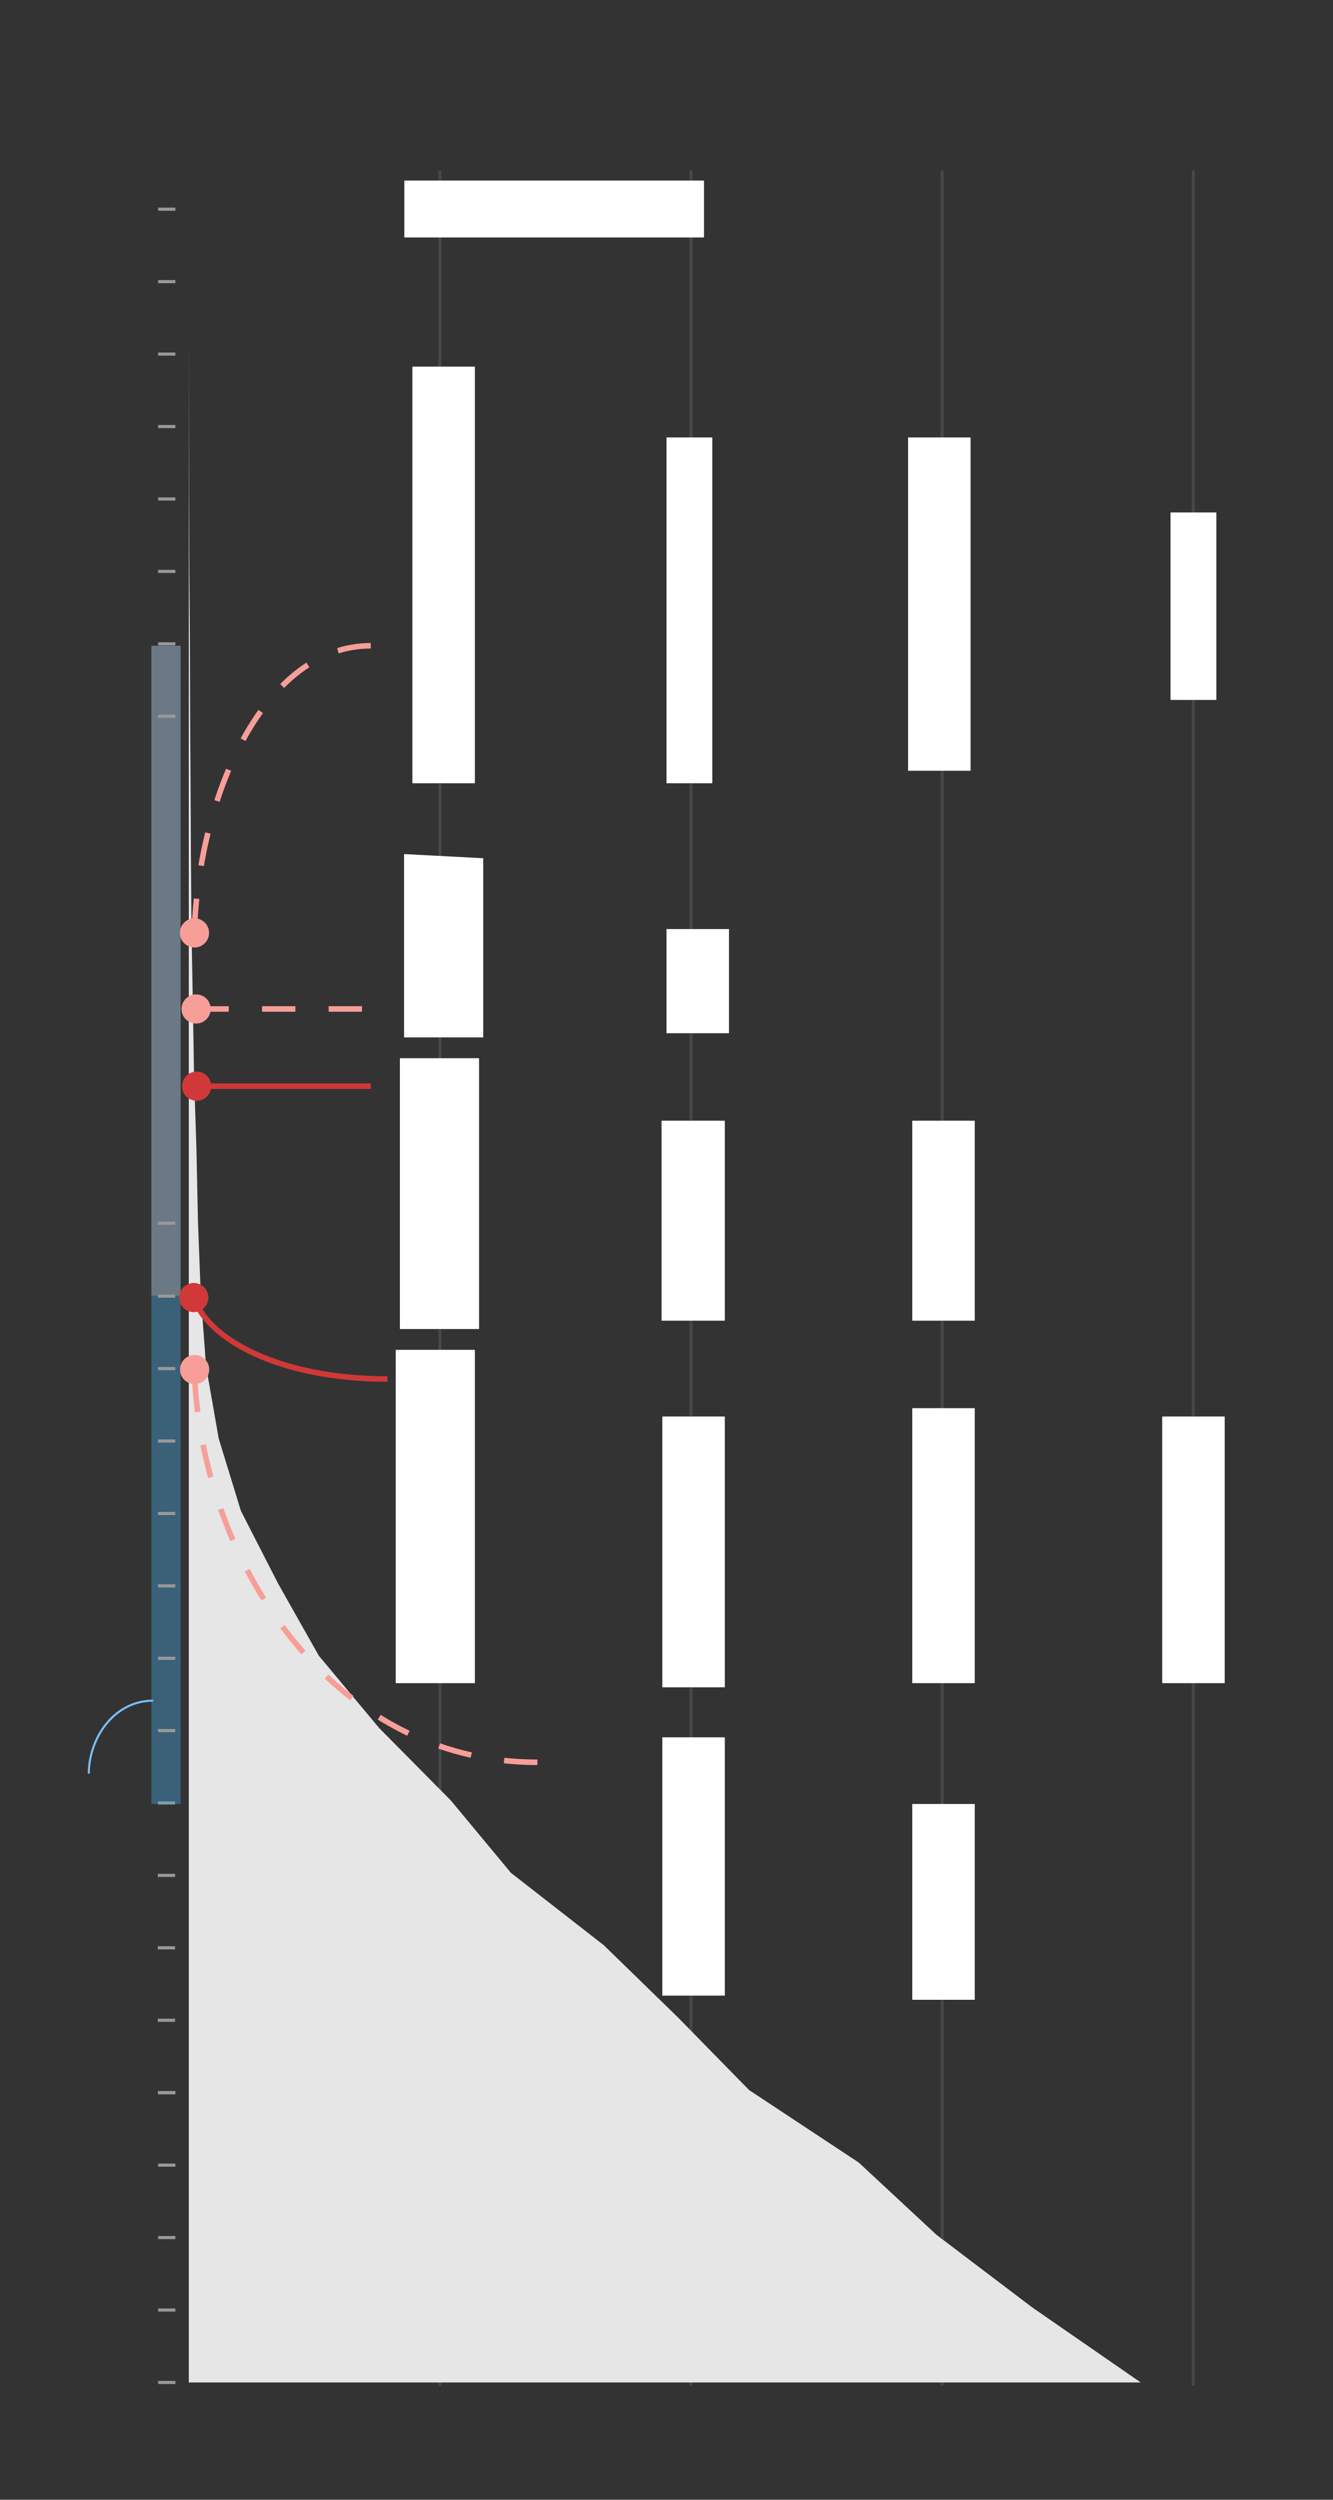 <?xml version="1.0" encoding="utf-8"?>
<!-- Generator: Adobe Illustrator 23.1.1, SVG Export Plug-In . SVG Version: 6.00 Build 0)  -->
<svg version="1.2" baseProfile="tiny" id="g-penn-mobile-img" xmlns="http://www.w3.org/2000/svg" xmlns:xlink="http://www.w3.org/1999/xlink"
	 x="0px" y="0px" viewBox="0 0 320 600" xml:space="preserve">
<rect x="0" y="0" width="320" height="600" fill="#333333" stroke="none"/>
<g>
	
		<rect style="opacity:0.4;" x="-38.15" y="229.489" transform="matrix(-3.107446e-08 1 -1 -3.107446e-08 272.85 193.15)" fill="#BDE1FF" width="156.001" height="7.022"/>
	
		<line style="opacity:0.2;" fill="none" stroke="#999999" stroke-width="0.75" stroke-miterlimit="10" x1="165.89" y1="572.644" x2="165.89" y2="40.927"/>
	
		<line style="opacity:0.2;" fill="none" stroke="#999999" stroke-width="0.75" stroke-miterlimit="10" x1="226.177" y1="572.644" x2="226.177" y2="40.927"/>
	<rect x="219" y="433" fill="#FFFFFF" width="15" height="47"/>
	<rect x="159" y="417" fill="#FFFFFF" width="15" height="62"/>
	
		<line style="opacity:0.2;" fill="none" stroke="#999999" stroke-width="0.75" stroke-miterlimit="10" x1="105.603" y1="572.644" x2="105.603" y2="40.927"/>
	
		<line style="opacity:0.2;" fill="none" stroke="#999999" stroke-width="0.75" stroke-miterlimit="10" x1="286.464" y1="572.644" x2="286.464" y2="40.927"/>
	<rect x="279" y="340" fill="#FFFFFF" width="15" height="64"/>
	<rect x="95" y="324" fill="#FFFFFF" width="19" height="80"/>
	<rect x="219" y="338" fill="#FFFFFF" width="15" height="66"/>
	<rect x="159" y="340" fill="#FFFFFF" width="15" height="65"/>
	<rect x="281" y="123" fill="#FFFFFF" width="11" height="45"/>
	<rect x="160" y="105" fill="#FFFFFF" width="11" height="83"/>
	<polyline fill="#E6E6E6" points="45.323,49.863 45.323,67.241 45.328,84.619 45.353,101.996 45.388,119.374 45.452,136.752 
		45.586,154.115 45.641,171.493 45.75,188.871 45.839,206.249 45.973,223.626 46.3,241.004 46.588,258.382 47.158,275.76 
		47.525,293.137 48.185,310.515 49.46,327.893 52.5,345.271 57.831,362.648 66.724,380.026 76.529,397.404 91.03,414.782 
		108.23,432.159 122.662,449.537 144.965,466.915 162.809,484.293 179.83,501.671 206.131,519.048 224.828,536.426 247.751,553.804 
		273.843,571.854 45.323,571.854 45.323,115.669 	"/>
	
		<path fill="#E3DACB" stroke="#E3DACB" stroke-width="5" stroke-linecap="round" stroke-linejoin="round" stroke-miterlimit="10" d="
		M69.413,178.886"/>
	<line fill="none" stroke="#999999" stroke-width="0.75" stroke-miterlimit="10" x1="37.963" y1="50.212" x2="42.101" y2="50.212"/>
	<line fill="none" stroke="#999999" stroke-width="0.75" stroke-miterlimit="10" x1="37.963" y1="67.6" x2="42.101" y2="67.6"/>
	<rect x="97.064" y="43.341" fill="#FFFFFF" width="71.936" height="13.659"/>
	<line fill="none" stroke="#999999" stroke-width="0.75" stroke-miterlimit="10" x1="37.963" y1="84.988" x2="42.101" y2="84.988"/>
	
		<line fill="none" stroke="#999999" stroke-width="0.75" stroke-miterlimit="10" x1="37.963" y1="102.376" x2="42.101" y2="102.376"/>
	
		<line fill="none" stroke="#999999" stroke-width="0.75" stroke-miterlimit="10" x1="37.963" y1="119.765" x2="42.101" y2="119.765"/>
	
		<line fill="none" stroke="#999999" stroke-width="0.75" stroke-miterlimit="10" x1="37.963" y1="137.153" x2="42.101" y2="137.153"/>
	
		<line fill="none" stroke="#999999" stroke-width="0.75" stroke-miterlimit="10" x1="37.963" y1="154.541" x2="42.101" y2="154.541"/>
	
		<line fill="none" stroke="#999999" stroke-width="0.75" stroke-miterlimit="10" x1="37.963" y1="171.929" x2="42.101" y2="171.929"/>
	
		<line fill="none" stroke="#999999" stroke-width="0.75" stroke-miterlimit="10" x1="37.964" y1="502.302" x2="42.101" y2="502.302"/>
	<line fill="none" stroke="#999999" stroke-width="0.75" stroke-miterlimit="10" x1="37.964" y1="519.69" x2="42.101" y2="519.69"/>
	
		<line fill="none" stroke="#999999" stroke-width="0.75" stroke-miterlimit="10" x1="37.964" y1="537.078" x2="42.101" y2="537.078"/>
	
		<line fill="none" stroke="#999999" stroke-width="0.75" stroke-miterlimit="10" x1="37.964" y1="554.466" x2="42.101" y2="554.466"/>
	
		<line fill="none" stroke="#999999" stroke-width="0.75" stroke-miterlimit="10" x1="37.964" y1="571.854" x2="42.101" y2="571.854"/>
	<path fill="none" stroke="#79C0F7" stroke-width="0.5" stroke-miterlimit="10" d="M36.819,408.195
		c-9.581,0-15.498,9.17-15.498,17.516"/>
	<line fill="none" stroke="#999999" stroke-width="0.75" stroke-miterlimit="10" x1="37.888" y1="432.75" x2="42.026" y2="432.75"/>
	
		<line fill="none" stroke="#999999" stroke-width="0.75" stroke-miterlimit="10" x1="37.888" y1="450.138" x2="42.026" y2="450.138"/>
	
		<line fill="none" stroke="#999999" stroke-width="0.75" stroke-miterlimit="10" x1="37.888" y1="467.526" x2="42.026" y2="467.526"/>
	
		<line fill="none" stroke="#999999" stroke-width="0.75" stroke-miterlimit="10" x1="37.888" y1="484.914" x2="42.026" y2="484.914"/>
	
		<line fill="none" stroke="#999999" stroke-width="0.75" stroke-miterlimit="10" x1="37.888" y1="502.302" x2="42.026" y2="502.302"/>
	
		<rect style="opacity:0.4;" x="-21.15" y="368.489" transform="matrix(-2.490831e-06 1 -1 -2.490831e-06 411.849 332.151)" fill="#44A6E0" width="121.999" height="7.022"/>
	
		<line fill="none" stroke="#999999" stroke-width="0.75" stroke-miterlimit="10" x1="37.926" y1="293.602" x2="42.063" y2="293.602"/>
	
		<line fill="none" stroke="#999999" stroke-width="0.75" stroke-miterlimit="10" x1="37.926" y1="415.384" x2="42.063" y2="415.384"/>
	
		<line fill="none" stroke="#999999" stroke-width="0.75" stroke-miterlimit="10" x1="37.931" y1="311.112" x2="42.069" y2="311.112"/>
	<line fill="none" stroke="#999999" stroke-width="0.75" stroke-miterlimit="10" x1="37.931" y1="328.5" x2="42.069" y2="328.5"/>
	
		<line fill="none" stroke="#999999" stroke-width="0.75" stroke-miterlimit="10" x1="37.931" y1="345.888" x2="42.069" y2="345.888"/>
	<rect x="99" y="88" fill="#FFFFFF" width="15" height="100"/>
	<rect x="218" y="105" fill="#FFFFFF" width="15" height="80"/>
	
		<line fill="none" stroke="#999999" stroke-width="0.75" stroke-miterlimit="10" x1="37.931" y1="363.276" x2="42.069" y2="363.276"/>
	<line fill="none" stroke="#999999" stroke-width="0.75" stroke-miterlimit="10" x1="37.931" y1="380.65" x2="42.069" y2="380.65"/>
	
		<line fill="none" stroke="#999999" stroke-width="0.75" stroke-miterlimit="10" x1="37.931" y1="398.038" x2="42.069" y2="398.038"/>
	<polygon fill="#FFFFFF" points="116,249 97,249 97,205 116,206 	"/>
	<rect x="96" y="254" fill="#FFFFFF" width="19" height="65"/>
	<rect x="160" y="223" fill="#FFFFFF" width="15" height="25"/>
	<g>
		<path fill="none" stroke="#F89E99" stroke-width="1.33" stroke-miterlimit="10" stroke-dasharray="8,8" d="M89,155
			c-25.382,0-41.366,35.525-42.363,69.096"/>
		<g>
			<path fill="#F89E99" d="M43.189,223.82c-0.056,1.932,1.465,3.544,3.398,3.6c1.932,0.056,3.544-1.465,3.6-3.398
				c0.056-1.932-1.465-3.544-3.398-3.6C44.858,220.366,43.245,221.888,43.189,223.82z"/>
		</g>
	</g>
	<g>
		
			<line fill="none" stroke="#F89E99" stroke-width="1.33" stroke-miterlimit="10" stroke-dasharray="8,8" x1="46.906" y1="242.18" x2="93" y2="242.179"/>
		<g>
			<path fill="#F89E99" d="M47.081,245.68c-1.933,0-3.5-1.567-3.5-3.5c0-1.933,1.567-3.5,3.5-3.5c1.933,0,3.5,1.567,3.5,3.5
				S49.014,245.68,47.081,245.68z"/>
		</g>
	</g>
	<rect x="158.813" y="269" fill="#FFFFFF" width="15.187" height="48"/>
	<rect x="219" y="269" fill="#FFFFFF" width="15" height="48"/>
	<g>
		<line fill="none" stroke="#D13838" stroke-width="1.33" stroke-miterlimit="10" x1="47.031" y1="260.714" x2="89" y2="260.714"/>
		<g>
			<path fill="#D13838" d="M47.206,264.214c-1.933,0-3.5-1.567-3.5-3.5c0-1.933,1.567-3.5,3.5-3.5s3.5,1.567,3.5,3.5
				C50.707,262.647,49.139,264.214,47.206,264.214z"/>
		</g>
	</g>
	<g>
		<path fill="none" stroke="#F89E99" stroke-width="1.33" stroke-miterlimit="10" stroke-dasharray="8,8" d="M129,423
			c-49.747,0-80.917-48.785-82.369-94.446"/>
		<g>
			<path fill="#F89E99" d="M50.221,328.581c-0.081-1.931-1.712-3.432-3.643-3.352c-1.931,0.081-3.432,1.712-3.352,3.643
				c0.081,1.931,1.712,3.432,3.643,3.351C48.801,332.143,50.302,330.512,50.221,328.581z"/>
		</g>
	</g>
	<g>
		<path fill="none" stroke="#D13838" stroke-width="1.33" stroke-miterlimit="10" d="M93,331c-26.208,0-43.387-9.768-46.54-19.716"
			/>
		<g>
			<path fill="#D13838" d="M49.976,310.86c-0.326-1.905-2.135-3.186-4.041-2.86c-1.905,0.326-3.186,2.135-2.86,4.04
				c0.326,1.905,2.135,3.186,4.04,2.86C49.021,314.575,50.302,312.765,49.976,310.86z"/>
		</g>
	</g>
</g>
<style>
#g-penn-mobile-img rect, #g-penn-mobile-img circle, #g-penn-mobile-img path, #g-penn-mobile-img line, #g-penn-mobile-img polyline { vector-effect: non-scaling-stroke; }
</style>
</svg>

